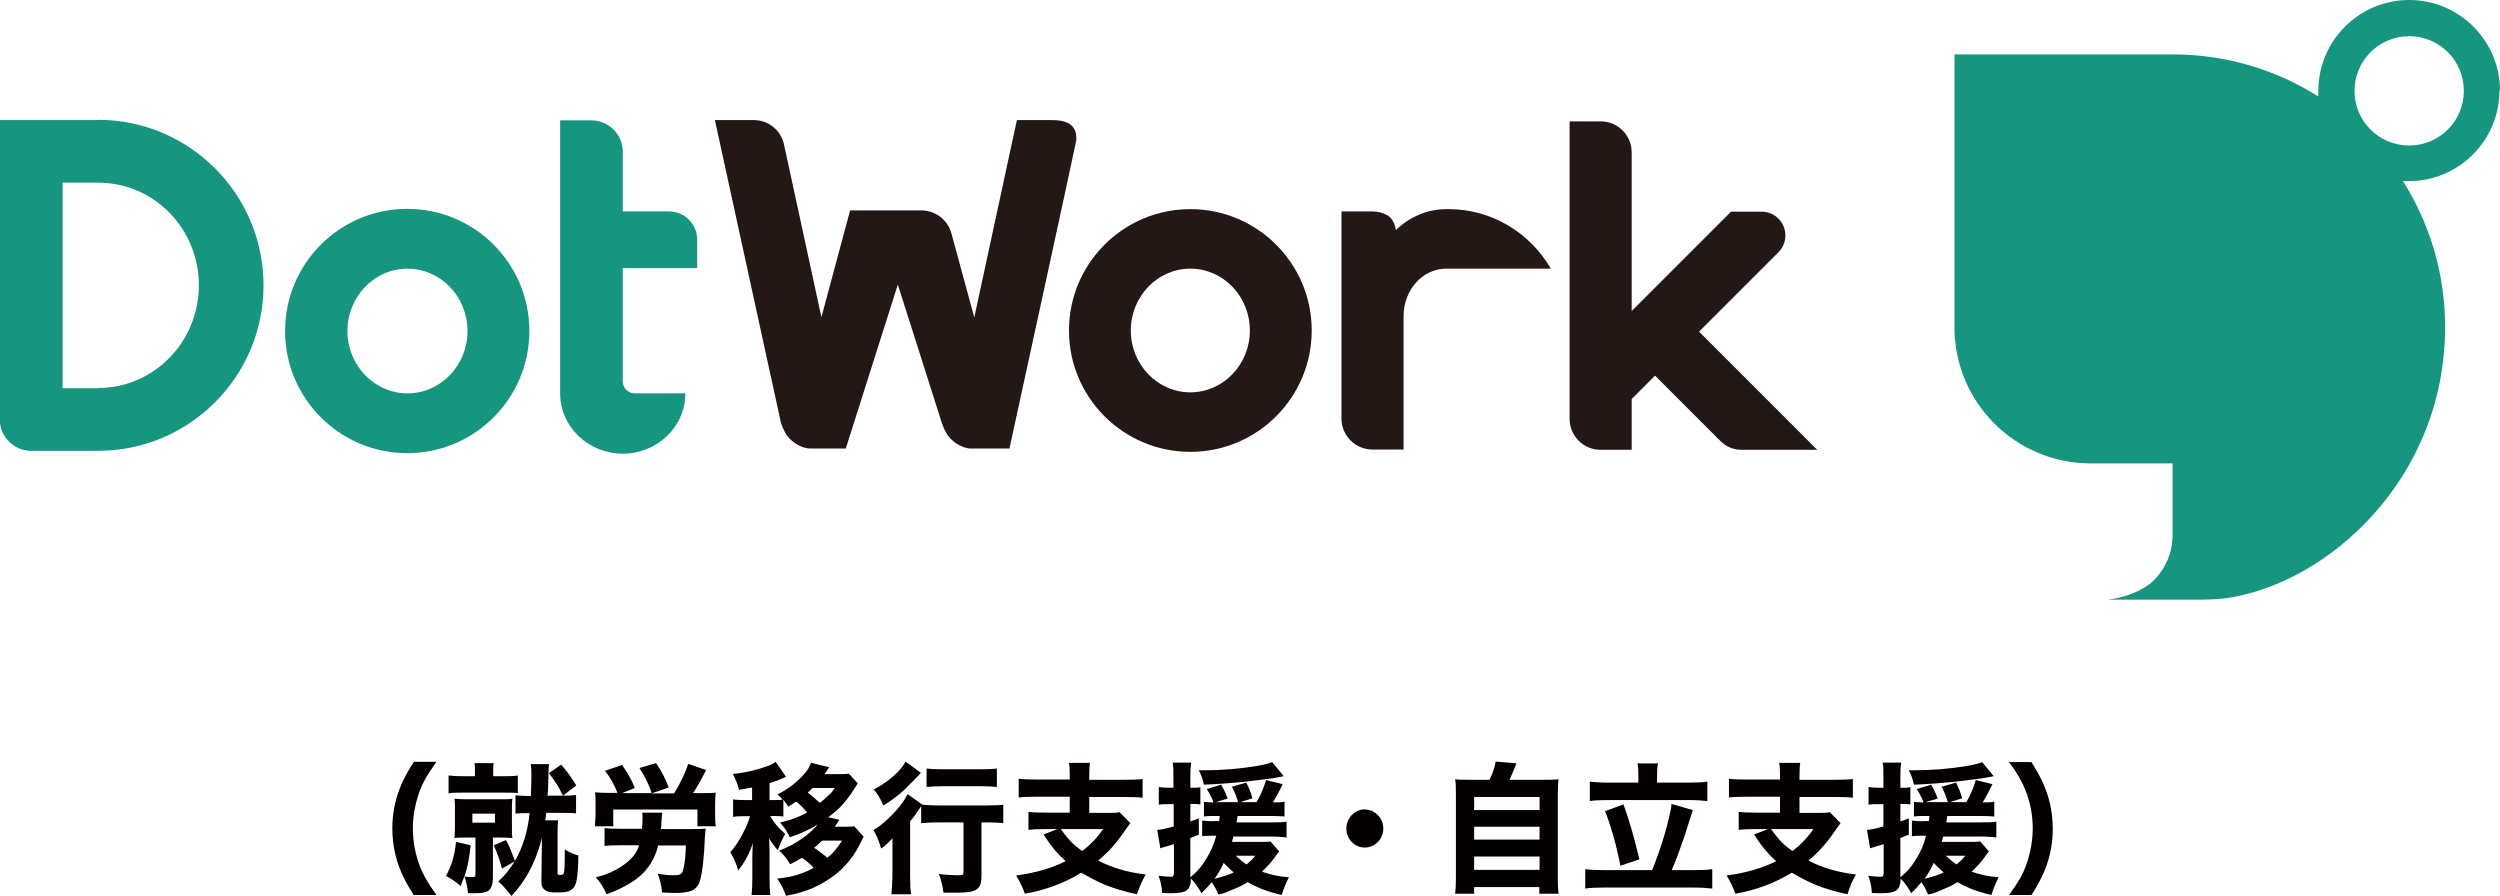 <?xml version="1.0" encoding="UTF-8"?>
<svg id="_レイヤー_2" data-name="レイヤー 2" xmlns="http://www.w3.org/2000/svg" viewBox="0 0 97.43 34.93">
  <defs>
    <style>
      .cls-1 {
        fill: #231815;
      }

      .cls-1, .cls-2, .cls-3 {
        stroke-width: 0px;
      }

      .cls-2 {
        fill: #040000;
      }

      .cls-3 {
        fill: #16957f;
      }
    </style>
  </defs>
  <g id="_レイヤー_1-2" data-name="レイヤー 1">
    <g>
      <g>
        <path class="cls-2" d="m16.12,34.88c-.16-.26-.28-.46-.36-.63-.32-.62-.47-1.28-.47-1.97,0-.52.09-1.03.28-1.53.09-.24.21-.48.35-.72.04-.08.12-.19.21-.34h.88c-.2.28-.34.5-.44.67-.17.31-.29.64-.37.99-.07.31-.11.62-.11.93,0,.53.1,1.04.29,1.52.09.22.21.45.35.67.06.09.15.23.28.41h-.88Z"/>
        <path class="cls-2" d="m18.54,32.64h-.31c-.22,0-.39,0-.52.02.01-.12.02-.29.02-.5v-.54c0-.21,0-.37-.02-.49.11.01.29.02.53.02h1.22c.23,0,.4,0,.51-.02-.02.12-.02.28-.02.48v.56c0,.21,0,.37.02.49-.13-.01-.3-.02-.5-.02h-.26v1.58c0,.22-.05.37-.14.46-.06.06-.14.09-.25.11-.09.02-.21.02-.35.02-.05,0-.13,0-.23,0-.02-.23-.07-.45-.14-.66-.04.11-.09.23-.15.38-.18-.16-.37-.29-.57-.39.22-.4.35-.84.39-1.33l.57.13c-.04.47-.12.88-.24,1.22.11.02.21.02.3.02.06,0,.09,0,.11-.03.01-.01.02-.04.02-.09v-1.42Zm-.03-2.39v-.09c0-.19,0-.33-.02-.42h.75c-.02.09-.02.22-.02.4v.11h.44c.22,0,.4,0,.52-.03v.69c-.13-.02-.31-.02-.53-.02h-1.64c-.23,0-.4,0-.53.03v-.7c.12.02.29.03.52.03h.5Zm-.1,1.46v.35h.88v-.35h-.88Zm2.95-.7h.58c-.07-.14-.13-.25-.18-.35-.1-.16-.22-.34-.37-.53l.48-.33c.21.24.41.51.59.81l-.52.4c.23,0,.4-.01.51-.03v.72c-.13-.02-.31-.02-.54-.02h-.62c-.01.1-.03.2-.04.29h.5c-.01.11-.02.24-.02.41v1.62s0,.06,0,.07c.01.02.04.03.1.03.07,0,.12-.02.14-.07.03-.07.04-.34.04-.8,0-.03,0-.07,0-.13.16.11.34.19.53.24,0,.42-.03.72-.06.92-.02.15-.07.27-.13.34-.07.08-.16.13-.28.16-.08.01-.19.02-.33.02s-.24,0-.32-.02c-.15-.03-.24-.1-.29-.2-.02-.05-.03-.13-.03-.23l.02-1.68c-.14.55-.33,1.03-.57,1.44-.17.29-.37.57-.62.83-.16-.22-.33-.41-.51-.57.12-.11.24-.23.35-.37.12-.16.22-.3.29-.41l-.5.28c-.07-.29-.17-.59-.32-.91l.48-.2c.12.22.23.49.35.81.31-.54.5-1.16.57-1.86h-.04c-.23,0-.4,0-.51.02v-.72c.11.02.28.03.51.03h.09c.01-.35.02-.6.02-.75,0-.19,0-.36-.03-.49h.72c-.02.11-.03.28-.03.52,0,.24-.01.48-.03.73Z"/>
        <path class="cls-2" d="m24.06,30.89c-.12-.31-.28-.59-.48-.85l.66-.23c.12.17.21.31.28.44.08.13.15.28.22.46l-.5.2h1.16c-.1-.31-.26-.64-.48-.98l.65-.19c.2.3.37.61.49.95l-.67.23h.88c.26-.42.44-.81.55-1.15l.7.24c-.2.39-.37.69-.51.9h.34c.21,0,.39,0,.54-.02-.01.11-.02.27-.02.46v.41c0,.16,0,.31.03.44h-.72v-.65h-3.28v.65h-.72c.02-.14.02-.28.03-.44v-.41c0-.19,0-.35-.02-.47.15.01.32.02.53.02h.33Zm1.7,1.42h1.16c.22,0,.42,0,.58-.02-.01.08-.02.19-.03.35-.03.81-.1,1.37-.19,1.68-.07.22-.2.36-.41.42-.14.04-.32.06-.54.06-.09,0-.26,0-.53-.02-.02-.27-.08-.51-.17-.73.23.04.45.06.64.06.13,0,.22-.02.26-.05.05-.03.08-.11.11-.22.05-.21.08-.51.09-.89h-1.08c-.12.49-.36.89-.72,1.2-.19.17-.46.33-.8.5-.13.06-.29.13-.49.2-.12-.27-.26-.49-.42-.66.43-.1.81-.28,1.15-.53.28-.21.46-.45.54-.72h-.68c-.31,0-.54.01-.67.03v-.7c.12.02.34.03.66.03h.8c.01-.15.02-.27.02-.37,0-.09,0-.18-.01-.26h.78c-.01.06-.02.17-.03.33,0,.09-.01.19-.02.3Z"/>
        <path class="cls-2" d="m31.43,31.63s-.02-.02-.03-.03c-.11-.13-.23-.25-.37-.36-.1.06-.2.13-.31.2-.05-.1-.12-.19-.19-.27v.65c-.09-.01-.22-.02-.37-.02h-.14l.02.04c.07.12.13.21.19.28.09.12.22.24.37.38-.09.15-.18.35-.29.63-.12-.13-.23-.28-.34-.46.01.11.02.28.02.52v.99c0,.3.01.53.03.7h-.73c.02-.16.03-.39.03-.7v-.77c0-.21.01-.39.02-.55-.13.4-.32.75-.57,1.06-.07-.25-.18-.49-.31-.71.16-.17.32-.4.48-.71.14-.27.24-.5.29-.69h-.25c-.17,0-.31,0-.41.03v-.69c.09.02.23.03.41.03h.33v-.49c-.12.03-.29.05-.51.09-.04-.18-.12-.39-.24-.62.47-.04.93-.15,1.37-.31.12-.04.22-.1.3-.16l.4.58-.03.02c-.18.08-.38.16-.61.23v.66h.16c.16,0,.27,0,.35-.02-.06-.07-.13-.14-.2-.2.22-.11.43-.24.63-.4.27-.22.46-.43.58-.62.06-.12.09-.19.1-.21l.7.17s-.05.09-.1.16c-.02.03-.04.07-.07.11h.51c.19,0,.33,0,.43-.02l.35.38c-.05.08-.11.16-.16.25-.17.27-.35.49-.52.67-.14.14-.3.27-.47.4l.43.1s-.05.08-.09.14c-.02.03-.05.08-.09.13h.33c.19,0,.33,0,.43-.02l.37.41-.02.03s-.04.08-.08.16l-.04.08c-.16.33-.37.63-.62.89-.29.31-.69.59-1.21.83-.31.14-.66.24-1.06.31-.08-.24-.2-.46-.34-.67.33-.03.62-.09.88-.18.18-.06.37-.14.54-.24-.15-.16-.3-.29-.46-.39-.14.09-.3.18-.46.25-.1-.19-.24-.36-.42-.53.35-.13.68-.31,1.01-.56.2-.15.36-.3.49-.46-.33.21-.7.37-1.09.5-.09-.2-.21-.39-.38-.57.27-.07.5-.14.69-.22.11-.04.23-.1.36-.17Zm.52-.34c.09-.07.17-.14.25-.21.09-.08.15-.14.19-.18.03-.03.07-.09.14-.19h-.86c-.05.05-.11.11-.19.18.16.12.31.25.47.4Zm-.22,1.75c.22.15.39.28.51.39.09-.07.17-.14.24-.22.11-.12.22-.27.34-.45h-.78c-.1.1-.2.19-.3.27Z"/>
        <path class="cls-2" d="m37.51,32.05h-.92c-.27,0-.5.01-.69.03v-.66c-.04.05-.08.12-.13.19-.12.18-.22.31-.3.39v2.15c0,.3.01.54.04.7h-.77c.02-.15.03-.39.04-.71v-.83c0-.18,0-.39,0-.64-.06.07-.14.14-.22.22-.07.07-.15.13-.22.18-.09-.3-.19-.54-.3-.72.2-.12.39-.27.58-.45.35-.33.6-.65.75-.95l.58.41c.19.02.41.03.66.03h1.81c.32,0,.55-.01.68-.03v.72c-.19-.02-.41-.03-.66-.03h-.19v2.09c0,.19-.03.33-.08.41-.07.1-.18.17-.33.2-.1.02-.3.04-.58.04-.15,0-.31,0-.49,0-.03-.25-.09-.49-.18-.73.31.04.55.05.72.05.1,0,.17,0,.2-.02.02-.01.04-.05.04-.1v-1.93Zm-3.08-.65c-.12-.28-.25-.5-.38-.63.38-.2.72-.45,1-.75.11-.12.19-.24.24-.34l.6.44s-.05.06-.11.12l-.11.11c-.24.25-.45.46-.63.61-.19.15-.39.3-.62.43Zm1.68-.73v-.72c.14.02.36.03.66.03h1.44c.29,0,.5-.01.64-.03v.72c-.18-.02-.39-.03-.63-.03h-1.45c-.26,0-.48.01-.66.03Z"/>
        <path class="cls-2" d="m41.69,30.39v-.17c0-.22-.01-.39-.03-.49h.82c-.02.1-.03.26-.03.49v.17h1.37c.33,0,.56-.01.71-.03v.73c-.13-.02-.37-.03-.7-.03h-1.38v.62h.72c.22,0,.37,0,.46-.03l.42.43s-.09.12-.19.26c-.2.3-.41.57-.64.81-.14.14-.28.27-.42.39.54.28,1.15.46,1.85.54-.13.22-.24.48-.34.77-.49-.1-.91-.23-1.25-.37-.33-.14-.63-.3-.92-.47-.65.4-1.39.68-2.2.82-.08-.24-.2-.48-.34-.71.76-.1,1.4-.29,1.93-.56-.12-.11-.24-.22-.34-.34-.17-.18-.34-.42-.52-.7l.54-.21h-.47c-.27,0-.5.01-.66.03v-.7c.14.02.37.03.69.03h.92v-.62h-1.3c-.31,0-.54.01-.69.03v-.73c.15.02.38.03.7.03h1.29Zm.48,2.78c.33-.25.6-.53.82-.86h-1.65c.11.15.2.27.28.36.16.19.34.35.55.49Z"/>
        <path class="cls-2" d="m47.56,31.8h-.17c-.18,0-.33,0-.47.02v-.57c.08.01.2.02.33.02h.04c-.02-.06-.04-.12-.07-.18-.07-.14-.13-.25-.19-.34l.56-.17s.03.06.05.09c.06.11.11.21.14.28.02.06.04.11.07.17l-.47.14h.87c-.06-.21-.14-.41-.24-.6l.56-.16c.05.09.09.19.14.31.04.11.08.22.1.3l-.47.15h.63c.05-.08.1-.17.14-.26.11-.23.18-.43.23-.6l.65.16c-.16.33-.29.56-.38.71h.05c.17,0,.3,0,.4-.03v.58c-.15-.01-.32-.02-.53-.02h-1.3c-.02.11-.03.19-.04.25h1.32c.29,0,.51,0,.63-.03v.62s-.11-.01-.17-.02c-.16-.01-.31-.02-.46-.02h-1.44c-.02.07-.04.14-.06.21h1.04c.24,0,.39,0,.46-.02l.34.39c-.04.05-.11.14-.19.26-.14.19-.3.36-.48.53.3.11.65.19,1.05.22-.11.22-.21.45-.28.69-.3-.07-.56-.15-.79-.24-.17-.07-.35-.15-.53-.26-.15.09-.32.18-.52.26-.16.07-.28.12-.36.15-.05.02-.14.05-.27.07-.06-.15-.14-.31-.26-.48-.12.15-.25.29-.4.43-.11-.22-.25-.41-.41-.57,0,.14-.02.23-.04.28-.03.09-.08.15-.14.19-.11.07-.3.1-.57.1-.08,0-.2,0-.37-.01-.01-.24-.06-.46-.14-.67.19.02.34.04.46.04.05,0,.09,0,.11-.03.02-.02.03-.06.03-.13v-1.11l-.07.02-.07.02c-.09.03-.15.05-.2.06-.05.01-.11.04-.19.06l-.12-.72c.06,0,.12-.01.18-.02.03,0,.14-.03.35-.08.05-.01.08-.02.11-.03v-.87h-.21c-.12,0-.25,0-.37.02v-.69c.11.02.23.03.37.03h.2v-.42c0-.24,0-.43-.03-.56h.72c-.02.13-.03.32-.03.56v.42h.13c.09,0,.17,0,.26-.02v.67c-.09-.01-.17-.02-.26-.02h-.13v.68c.08-.02.19-.06.33-.12v.64c-.18.07-.29.11-.33.13v1.53c.08-.07.15-.13.22-.2.13-.12.26-.29.4-.52.17-.27.3-.57.39-.9h-.06c-.21,0-.37,0-.49.02v-.61c.15.02.32.03.5.02h.16c.01-.1.03-.18.03-.25Zm-.64-1.22c-.04-.19-.1-.37-.2-.56h.18c.75,0,1.44-.06,2.09-.17.29-.05.48-.1.59-.15l.45.55s-.08.01-.14.03c-.26.05-.73.11-1.4.19-.51.05-1.04.09-1.57.11Zm.77,3.05c-.11.24-.23.45-.36.62.09-.02.25-.07.48-.14.1-.03.19-.07.27-.11-.17-.14-.29-.27-.39-.37Zm.47-.28c.13.12.27.24.42.34.07-.06.13-.11.17-.15.05-.04.1-.11.17-.19h-.77Z"/>
        <path class="cls-2" d="m53.19,31.55c.2,0,.36.07.51.22.14.14.21.32.21.52s-.07.38-.21.52c-.14.14-.31.22-.51.22s-.37-.07-.51-.22c-.14-.14-.21-.32-.21-.52,0-.16.05-.31.14-.44.15-.2.34-.31.6-.31Z"/>
        <path class="cls-2" d="m58.05,30.39c.13-.27.21-.51.24-.71l.81.07c-.12.3-.21.51-.27.64h1.24c.29,0,.52,0,.67-.02-.02.15-.03.37-.03.67v3.15c0,.28.01.49.03.64h-.75v-.26h-2.54v.26h-.74c.02-.15.03-.36.03-.64v-3.15c0-.29,0-.52-.03-.67.15.02.37.02.67.02h.67Zm-.6.67v.51h2.55v-.51h-2.55Zm0,1.16v.5h2.55v-.5h-2.55Zm0,1.16v.52h2.55v-.52h-2.55Z"/>
        <path class="cls-2" d="m64.38,33.92c.07-.15.14-.35.23-.6.21-.57.37-1.14.49-1.7.02-.11.04-.2.04-.29l.83.24c-.03.09-.09.28-.18.57-.1.34-.24.74-.41,1.2-.08.22-.16.41-.23.57h.85c.32,0,.57-.01.73-.04v.76c-.16-.02-.4-.04-.73-.04h-3.48c-.33,0-.58.01-.74.04v-.76c.16.03.41.04.74.04h1.86Zm-.53-3.42v-.34c0-.14-.01-.28-.03-.41h.8c-.03.11-.04.25-.04.41v.34h1.23c.34,0,.58-.01.73-.04v.76c-.17-.02-.41-.04-.73-.04h-3.13c-.32,0-.56.01-.72.04v-.76c.14.02.38.04.72.04h1.17Zm-1.29,1.11l.71-.26c.2.54.41,1.25.62,2.14l-.74.25c-.07-.36-.16-.76-.28-1.18-.1-.34-.2-.66-.32-.95Z"/>
        <path class="cls-2" d="m69.37,30.39v-.17c0-.22-.01-.39-.03-.49h.82c-.02.1-.03.26-.03.49v.17h1.37c.33,0,.56-.01.71-.03v.73c-.13-.02-.36-.03-.7-.03h-1.38v.62h.72c.22,0,.38,0,.46-.03l.42.43s-.09.12-.19.26c-.2.3-.41.57-.64.81-.14.14-.28.27-.42.39.54.28,1.15.46,1.85.54-.13.22-.24.48-.33.77-.49-.1-.91-.23-1.25-.37-.33-.14-.63-.3-.92-.47-.65.4-1.39.68-2.2.82-.08-.24-.2-.48-.34-.71.76-.1,1.4-.29,1.93-.56-.12-.11-.24-.22-.34-.34-.17-.18-.34-.42-.52-.7l.54-.21h-.47c-.27,0-.5.01-.67.03v-.7c.14.02.37.03.69.03h.92v-.62h-1.3c-.31,0-.54.01-.69.03v-.73c.15.02.38.03.7.03h1.29Zm.48,2.78c.33-.25.6-.53.82-.86h-1.65c.11.15.2.27.28.36.16.19.34.35.55.49Z"/>
        <path class="cls-2" d="m75.23,31.8h-.17c-.18,0-.33,0-.47.02v-.57c.08.01.2.02.33.02h.04c-.02-.06-.04-.12-.07-.18-.07-.14-.13-.25-.19-.34l.56-.17s.03.06.05.09c.06.11.11.21.14.28.02.06.04.11.07.17l-.47.14h.86c-.06-.21-.14-.41-.24-.6l.56-.16c.05.09.09.19.14.31.04.11.08.22.1.3l-.47.15h.63c.05-.08.1-.17.14-.26.11-.23.18-.43.23-.6l.65.16c-.16.33-.29.56-.38.71h.05c.17,0,.3,0,.4-.03v.58c-.15-.01-.32-.02-.53-.02h-1.3c-.02.11-.03.19-.04.25h1.32c.29,0,.51,0,.63-.03v.62s-.11-.01-.17-.02c-.16-.01-.31-.02-.46-.02h-1.44c-.02.07-.04.14-.06.21h1.04c.24,0,.39,0,.46-.02l.34.39c-.04.05-.11.14-.19.26-.14.19-.3.36-.48.53.3.11.65.19,1.05.22-.11.22-.21.45-.28.69-.3-.07-.56-.15-.79-.24-.17-.07-.35-.15-.53-.26-.15.09-.32.18-.52.26-.16.07-.28.12-.36.15-.05.02-.14.05-.27.07-.06-.15-.14-.31-.26-.48-.12.15-.25.29-.4.43-.11-.22-.25-.41-.41-.57,0,.14-.02.23-.04.28-.03.09-.08.15-.14.19-.11.07-.3.1-.57.1-.08,0-.2,0-.37-.01-.01-.24-.06-.46-.14-.67.19.02.34.04.46.04.05,0,.09,0,.11-.03.02-.02.03-.06.03-.13v-1.11l-.07.02-.07.02c-.09.03-.16.05-.2.06-.05.01-.11.04-.19.06l-.12-.72c.06,0,.12-.01.18-.02.03,0,.14-.03.35-.08.05-.01.08-.02.11-.03v-.87h-.21c-.12,0-.25,0-.37.02v-.69c.11.02.23.03.38.03h.2v-.42c0-.24,0-.43-.03-.56h.72c-.02.13-.03.32-.03.56v.42h.13c.09,0,.17,0,.26-.02v.67c-.09-.01-.17-.02-.26-.02h-.13v.68c.08-.02.19-.06.33-.12v.64c-.18.07-.29.11-.33.13v1.53c.08-.07.15-.13.22-.2.13-.12.26-.29.4-.52.17-.27.3-.57.38-.9h-.06c-.21,0-.37,0-.49.02v-.61c.15.02.32.03.5.02h.16c.01-.1.03-.18.03-.25Zm-.64-1.22c-.04-.19-.1-.37-.2-.56h.18c.74,0,1.44-.06,2.09-.17.29-.05.48-.1.59-.15l.45.55s-.08.01-.14.03c-.26.05-.73.11-1.4.19-.51.05-1.04.09-1.57.11Zm.77,3.05c-.11.24-.23.45-.36.62.1-.02.26-.07.48-.14.1-.03.19-.07.27-.11-.17-.14-.29-.27-.39-.37Zm.47-.28c.13.12.27.24.42.34.07-.06.13-.11.17-.15.05-.04.1-.11.17-.19h-.77Z"/>
        <path class="cls-2" d="m79.18,34.88h-.88c.2-.28.34-.5.44-.67.17-.31.29-.64.37-.99.07-.31.11-.62.11-.93,0-.53-.1-1.04-.29-1.51-.09-.22-.21-.45-.35-.67-.06-.1-.15-.23-.29-.41h.88c.16.26.28.46.36.63.32.62.47,1.28.47,1.97,0,.53-.09,1.04-.28,1.53-.09.24-.21.48-.35.72-.04.08-.11.19-.21.34Z"/>
      </g>
      <g>
        <path class="cls-3" d="m97.43,3.54c0-1.96-1.59-3.54-3.54-3.54s-3.54,1.59-3.54,3.54c0,.08,0,.15,0,.22-1.64-1.04-3.59-1.64-5.68-1.64h-8.5v10.63c0,2.94,2.38,5.31,5.31,5.31h3.19s0,2.8,0,2.8c0,.67-.27,1.28-.7,1.73-.68.67-1.82.78-1.82.78h3.61c.23,0,.75-.02,1.03-.06,3.91-.58,8.5-4.62,8.5-10.57,0-2.09-.6-4.03-1.64-5.68.07,0,.15,0,.22,0,1.96,0,3.54-1.59,3.54-3.54Zm-5.67,0c0-1.17.95-2.13,2.13-2.13s2.13.95,2.13,2.13-.95,2.13-2.13,2.13-2.13-.95-2.13-2.13Z"/>
        <g>
          <path class="cls-1" d="m40.94,4.68h-1.31l-1.66,7.69-.89-3.27c-.14-.52-.61-.9-1.17-.9h-2.78l-1.12,4.17v-.02s-1.46-6.74-1.46-6.74h0c-.13-.55-.61-.92-1.15-.93h-1.54l.21.96,2.37,10.86c.04.12.09.23.17.38.16.29.58.6.97.6h1.38l.1-.31,1.93-6.08,1.72,5.41c.04.12.09.23.17.38.16.29.58.6.97.6h0,1.49s2.6-11.93,2.6-11.99c.09-.8-.67-.81-1-.81Z"/>
          <path class="cls-1" d="m66.22,12.92l3.09-3.09c.36-.36.36-.95,0-1.31-.18-.18-.42-.27-.66-.27h0s-1.19,0-1.19,0l-3.87,3.87v-6.18c0-.67-.54-1.21-1.21-1.21h-1.21v11.59c0,.67.54,1.21,1.21,1.21h1.21v-1.98l.91-.91,2.55,2.55c.23.23.52.34.82.34h2.95l-4.6-4.6Z"/>
          <path class="cls-1" d="m46.39,8.15c-2.61,0-4.73,2.12-4.73,4.73s2.12,4.73,4.73,4.73,4.73-2.12,4.73-4.73-2.12-4.73-4.73-4.73Zm0,7.14c-1.28,0-2.32-1.08-2.32-2.41s1.04-2.41,2.32-2.41,2.32,1.08,2.32,2.41-1.04,2.41-2.32,2.41Z"/>
          <path class="cls-1" d="m56.45,8.15h-.09c-1.21,0-1.96.82-1.96.82,0,0-.04-.43-.35-.59-.17-.09-.36-.14-.56-.14h-1.21v8.07c0,.67.54,1.21,1.21,1.21h1.21v-5.2c0-1.02.74-1.85,1.66-1.85h4.08c-.81-1.39-2.29-2.32-3.99-2.32Z"/>
          <path class="cls-3" d="m11.11,12.9c0,2.63,2.13,4.76,4.76,4.76s4.76-2.13,4.76-4.76c0-2.63-2.13-4.76-4.76-4.76s-4.76,2.13-4.76,4.76Zm2.43,0c0-1.34,1.05-2.43,2.34-2.43,1.29,0,2.34,1.09,2.34,2.43s-1.05,2.43-2.34,2.43-2.34-1.09-2.34-2.43Z"/>
          <path class="cls-3" d="m27.17,10.44v-1.1c0-.61-.49-1.1-1.1-1.1h-1.8v-2.33c0-.67-.55-1.22-1.22-1.22h-1.22v10.64c0,1.3,1.09,2.35,2.44,2.35s2.44-1.05,2.44-2.35h-1.97c-.26,0-.47-.21-.47-.47v-4.41s2.91,0,2.91,0Z"/>
          <path class="cls-3" d="m3.83,4.68H0v11.81s0,0,0,0c.07.59.56,1.05,1.16,1.08h0s.05,0,.05,0h2.61c3.56,0,6.45-2.89,6.45-6.45s-2.89-6.45-6.45-6.45Zm0,10.45h-1.39V7.12h1.39c2.17,0,3.92,1.79,3.92,4s-1.76,4-3.92,4Z"/>
        </g>
      </g>
    </g>
  </g>
</svg>